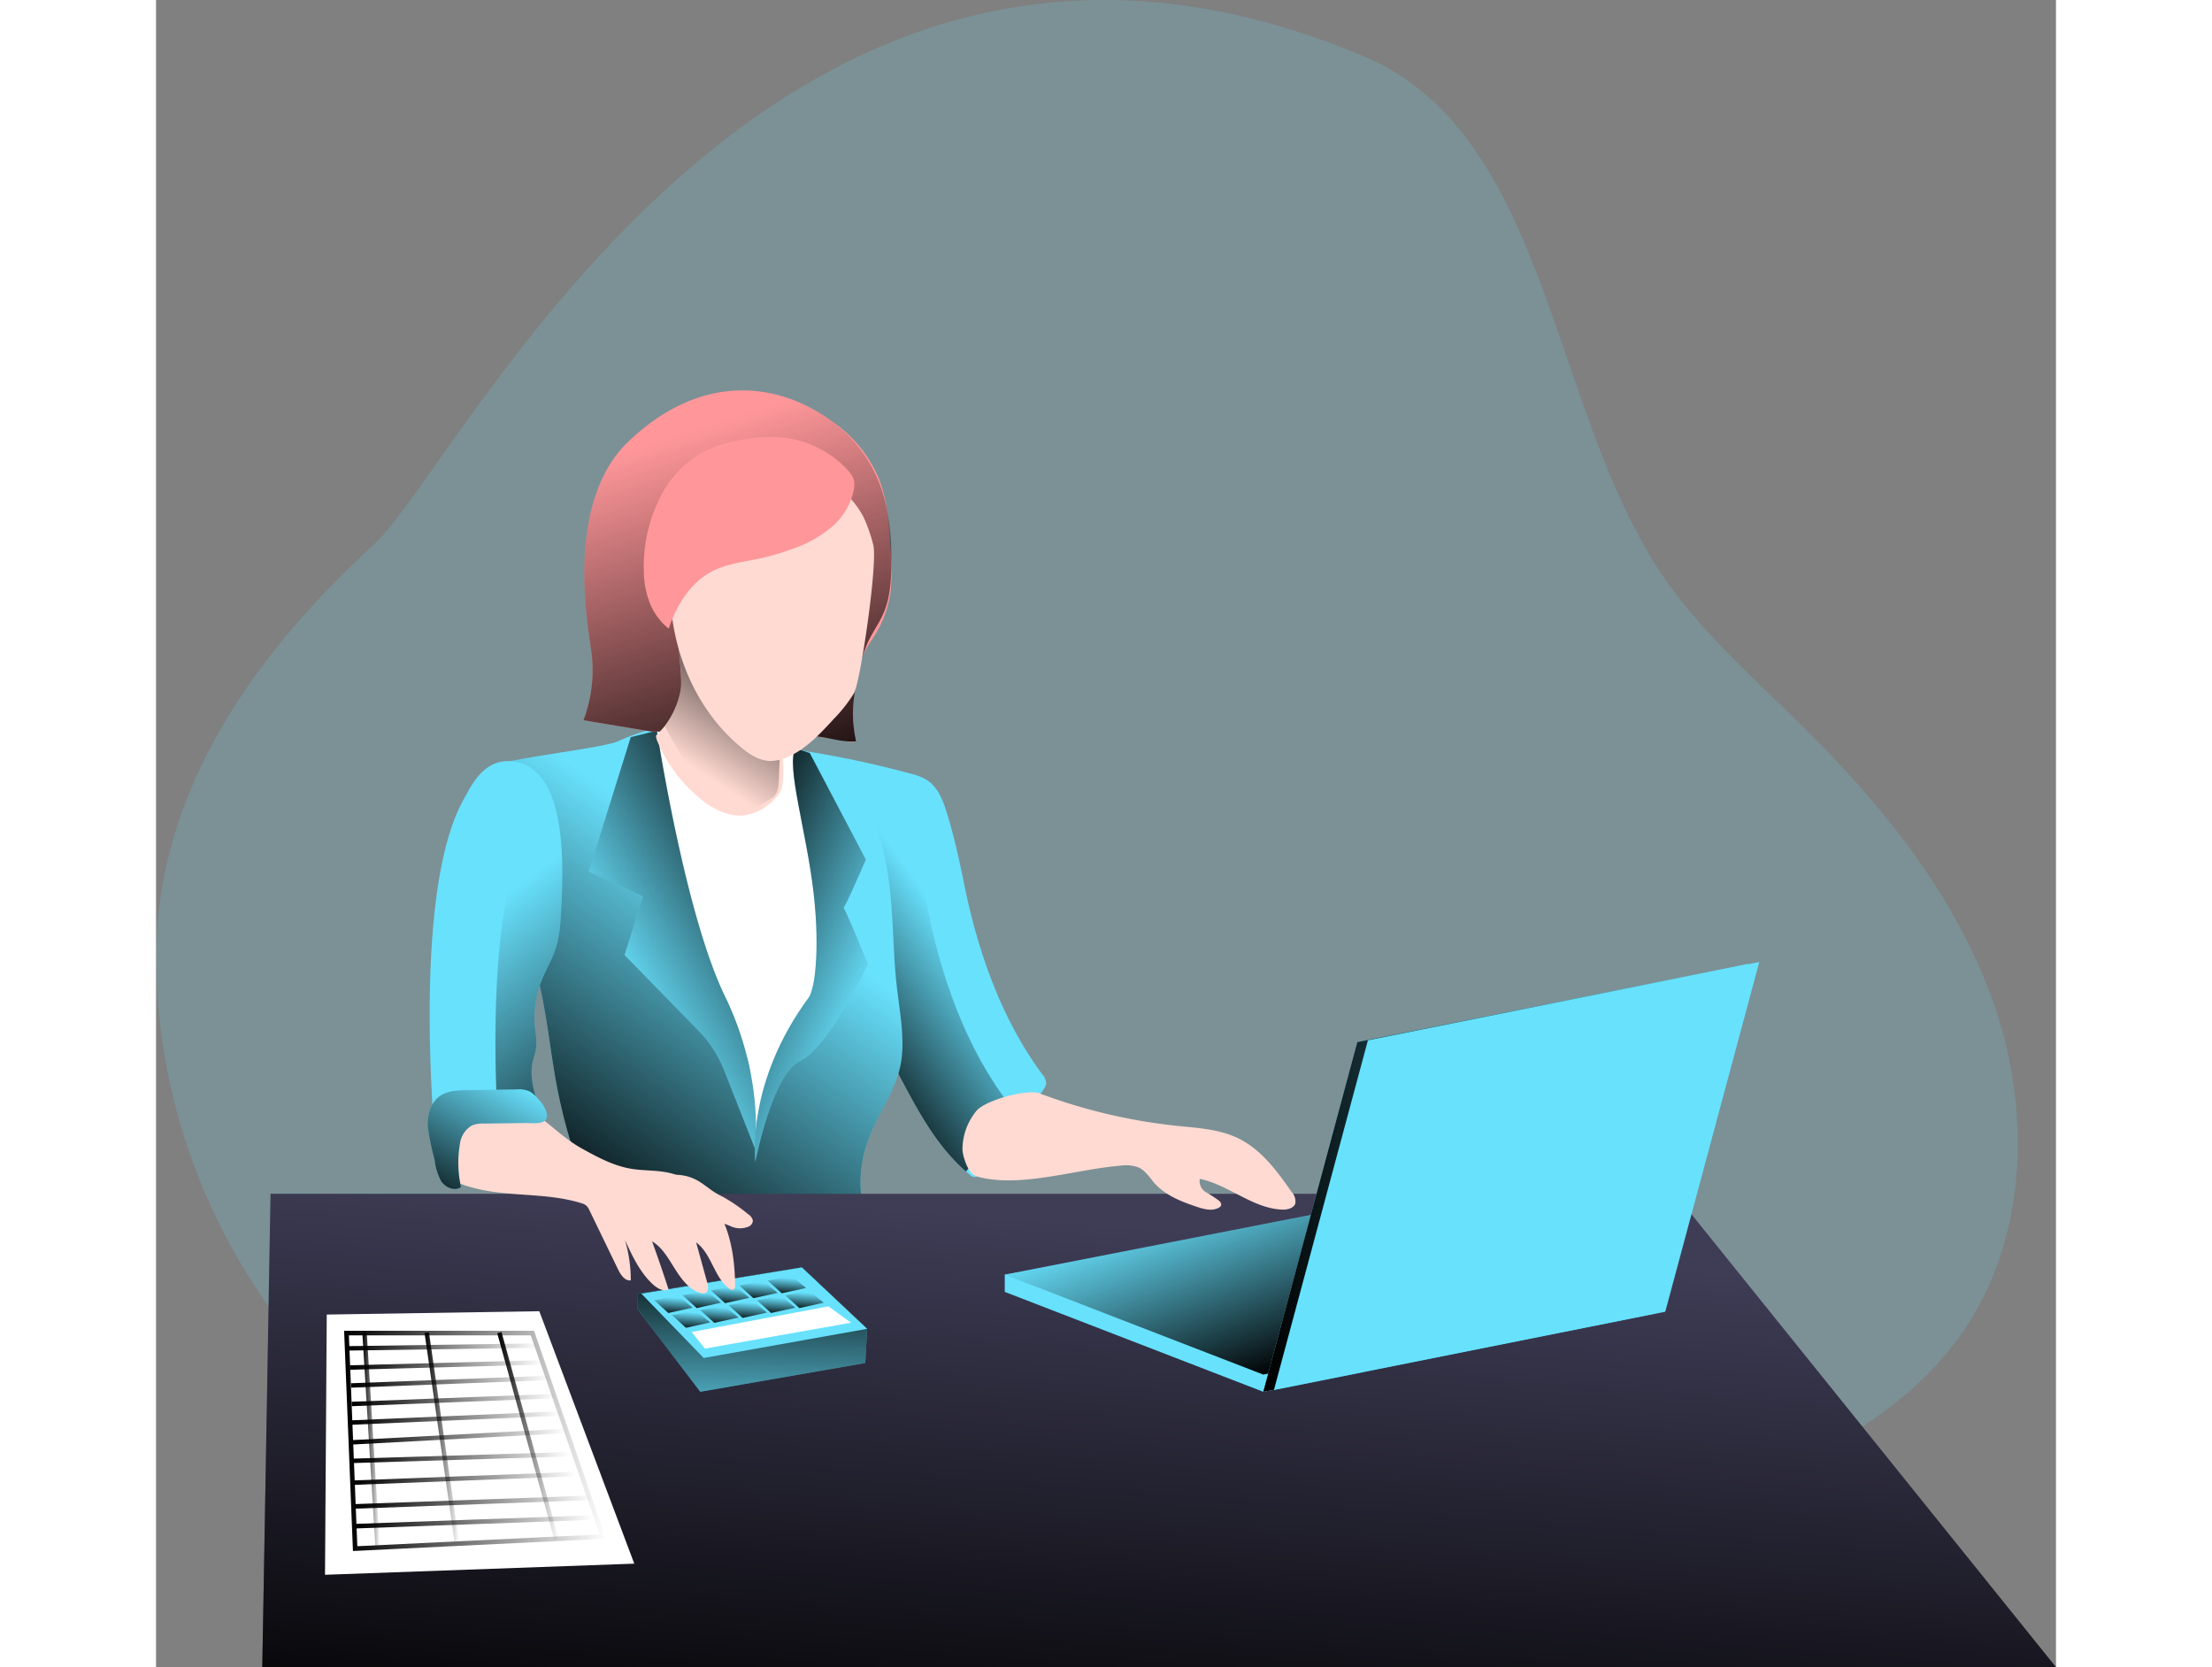 <svg id="Layer_1" data-name="Layer 1" xmlns="http://www.w3.org/2000/svg" xmlns:xlink="http://www.w3.org/1999/xlink" viewBox="0 0 394.1 345.82" width="406" height="306" class="illustration styles_illustrationTablet__1DWOa"><rect x="0" y="0" width="394.1" height="345.82" fill="#808080" stroke="none"/><defs><linearGradient id="linear-gradient" x1="142.53" y1="216.82" x2="173.38" y2="194.58" gradientUnits="userSpaceOnUse"><stop offset="0.01"></stop><stop offset="1" stop-opacity="0"></stop></linearGradient><linearGradient id="linear-gradient-2" x1="84.67" y1="248.68" x2="129.72" y2="185.05" xlink:href="#linear-gradient"></linearGradient><linearGradient id="linear-gradient-3" x1="202.56" y1="378.41" x2="212.21" y2="254.51" xlink:href="#linear-gradient"></linearGradient><linearGradient id="linear-gradient-4" x1="123.99" y1="259.39" x2="122.91" y2="300.7" xlink:href="#linear-gradient"></linearGradient><linearGradient id="linear-gradient-5" x1="115.13" y1="240.82" x2="76.23" y2="190.11" xlink:href="#linear-gradient"></linearGradient><linearGradient id="linear-gradient-6" x1="145.25" y1="182.02" x2="104.49" y2="205.09" xlink:href="#linear-gradient"></linearGradient><linearGradient id="linear-gradient-7" x1="117.72" y1="191.57" x2="155.78" y2="207.11" xlink:href="#linear-gradient"></linearGradient><linearGradient id="linear-gradient-8" x1="141.82" y1="171.46" x2="116.17" y2="91.34" xlink:href="#linear-gradient"></linearGradient><linearGradient id="linear-gradient-9" x1="138.78" y1="131.72" x2="119.72" y2="160.71" xlink:href="#linear-gradient"></linearGradient><linearGradient id="linear-gradient-10" x1="248.24" y1="279.4" x2="233.78" y2="240.84" xlink:href="#linear-gradient"></linearGradient><linearGradient id="linear-gradient-11" x1="229.67" y1="244.3" x2="330.35" y2="244.3" xlink:href="#linear-gradient"></linearGradient><linearGradient id="linear-gradient-12" x1="64.86" y1="254.05" x2="80.94" y2="224.56" xlink:href="#linear-gradient"></linearGradient><linearGradient id="linear-gradient-13" x1="39.02" y1="298.88" x2="93.37" y2="298.88" xlink:href="#linear-gradient"></linearGradient><linearGradient id="linear-gradient-14" x1="41.28" y1="315.68" x2="90.58" y2="315.68" xlink:href="#linear-gradient"></linearGradient><linearGradient id="linear-gradient-15" x1="41.28" y1="311.56" x2="90.58" y2="311.56" xlink:href="#linear-gradient"></linearGradient><linearGradient id="linear-gradient-16" x1="40.94" y1="306.65" x2="87.1" y2="306.65" xlink:href="#linear-gradient"></linearGradient><linearGradient id="linear-gradient-17" x1="40.7" y1="302.33" x2="85.76" y2="302.33" xlink:href="#linear-gradient"></linearGradient><linearGradient id="linear-gradient-18" x1="40.56" y1="297.99" x2="84.97" y2="297.99" xlink:href="#linear-gradient"></linearGradient><linearGradient id="linear-gradient-19" x1="40.57" y1="294.13" x2="83.89" y2="294.13" xlink:href="#linear-gradient"></linearGradient><linearGradient id="linear-gradient-20" x1="40.57" y1="290.39" x2="82.95" y2="290.39" xlink:href="#linear-gradient"></linearGradient><linearGradient id="linear-gradient-21" x1="40.44" y1="286.59" x2="81.62" y2="286.59" xlink:href="#linear-gradient"></linearGradient><linearGradient id="linear-gradient-22" x1="40.2" y1="283.13" x2="80.27" y2="283.13" xlink:href="#linear-gradient"></linearGradient><linearGradient id="linear-gradient-23" x1="39.95" y1="279.39" x2="79.33" y2="279.39" xlink:href="#linear-gradient"></linearGradient><linearGradient id="linear-gradient-24" x1="42.8" y1="298.51" x2="46.4" y2="298.51" xlink:href="#linear-gradient"></linearGradient><linearGradient id="linear-gradient-25" x1="55.7" y1="298.02" x2="62.82" y2="298.02" xlink:href="#linear-gradient"></linearGradient><linearGradient id="linear-gradient-26" x1="70.78" y1="297.84" x2="83.51" y2="297.84" xlink:href="#linear-gradient"></linearGradient><linearGradient id="linear-gradient-27" x1="110.79" y1="276.05" x2="111.09" y2="272.23" xlink:href="#linear-gradient"></linearGradient><linearGradient id="linear-gradient-28" x1="107.14" y1="272.99" x2="107.43" y2="269.17" xlink:href="#linear-gradient"></linearGradient><linearGradient id="linear-gradient-29" x1="116.67" y1="275.03" x2="116.97" y2="271.21" xlink:href="#linear-gradient"></linearGradient><linearGradient id="linear-gradient-30" x1="113.02" y1="271.97" x2="113.32" y2="268.14" xlink:href="#linear-gradient"></linearGradient><linearGradient id="linear-gradient-31" x1="122.56" y1="274.01" x2="122.85" y2="270.19" xlink:href="#linear-gradient"></linearGradient><linearGradient id="linear-gradient-32" x1="118.9" y1="270.94" x2="119.2" y2="267.12" xlink:href="#linear-gradient"></linearGradient><linearGradient id="linear-gradient-33" x1="128.44" y1="272.99" x2="128.74" y2="269.17" xlink:href="#linear-gradient"></linearGradient><linearGradient id="linear-gradient-34" x1="124.79" y1="269.92" x2="125.08" y2="266.1" xlink:href="#linear-gradient"></linearGradient><linearGradient id="linear-gradient-35" x1="134.32" y1="271.97" x2="134.62" y2="268.14" xlink:href="#linear-gradient"></linearGradient><linearGradient id="linear-gradient-36" x1="130.67" y1="268.9" x2="130.97" y2="265.08" xlink:href="#linear-gradient"></linearGradient></defs><title>Accountant</title><path d="M49.81,292.93A126.12,126.12,0,0,1,7.89,200.88C7.57,166.14,27.63,137.43,53.2,114,71.41,97.24,135.94-38.95,258.44,12.88c40,16.93,38.32,77.54,65,111.91,8,10.33,17.93,19,27.19,28.25,16.45,16.39,31.28,35.16,38.73,57.18s6.58,47.74-6.5,66.93c-11.15,16.36-29.59,26.19-48.12,33.11-47.4,17.69-99.06,20.2-149.61,18.61C139,327.42,84.4,323.56,49.81,292.93Z" transform="translate(-7.88 -1.18)" fill="#68e1fd" opacity="0.18" style="isolation: isolate;"></path><path d="M192.52,226a2.92,2.92,0,0,1-.57,1.19q-6.24,9.12-13.34,17.59a1.52,1.52,0,0,1-.62.51,1.5,1.5,0,0,1-1.37-.49c-.24-.2-.47-.39-.7-.61-6.08-5.28-10-12.64-13.78-19.8-1.65-3.12-3.28-6.24-4.93-9.35a54.42,54.42,0,0,1-3.74-8.14c-1.49-4.47-1.82-9.22-2.14-13.92-.66-9.48-3.42-19.65-6.92-28.94-.93-2.49-1.92-4.91-2.94-7.23a206.26,206.26,0,0,1,22.78,4.8,12,12,0,0,1,3.58,1.4c2.27,1.5,3.32,4.27,4.12,6.88,1.42,4.64,2.49,9.36,3.45,14.12,2.79,14.08,7.68,28.32,16.3,40A3,3,0,0,1,192.52,226Z" transform="translate(-7.88 -1.18)" fill="#68e1fd"></path><path d="M185,231.35a2.84,2.84,0,0,1-.56,1.19q-4.08,6-8.54,11.64c-6.08-5.28-10-12.64-13.78-19.8-1.65-3.12-3.28-6.24-4.93-9.35a54.42,54.42,0,0,1-3.74-8.14c-1.49-4.47-1.82-9.22-2.14-13.92-.66-9.48-3.42-19.65-6.92-28.94,4.41.92,8.87,2,12.34,2.93a12.41,12.41,0,0,1,3.57,1.4c2.28,1.51,3.34,4.27,4.14,6.88a143,143,0,0,1,3.43,14.12c2.81,14.09,7.7,28.33,16.31,40A3,3,0,0,1,185,231.35Z" transform="translate(-7.88 -1.18)" fill="url(#linear-gradient)"></path><path d="M154.4,166.75c3.53,5.68,5,12.41,5.73,19.06s.65,13.38,1.41,20c.54,4.8,1.5,9.61,1.05,14.42-.9,9.64-9.78,15.49-8.45,28.91.2,2-7.39-.43-9.11.58-2.08,1.23-4.57,1.5-7,1.73-12.25,1.17-24.92,2.23-36.59-1.66A8.75,8.75,0,0,1,98,248a9.39,9.39,0,0,1-2-3.57,115.35,115.35,0,0,1-5.09-18.54c-1.06-5.75-1.69-11.57-2.81-17.31a102.84,102.84,0,0,0-5.31-18.12c-1.34-3.38-2.88-6.74-3.35-10.35-.85-6.4-7-16.1-1.76-19.93,2.14-1.58,22.66-3.75,26-5.23a42.78,42.78,0,0,1,5.24-2,37.12,37.12,0,0,1,11-1.09,52.79,52.79,0,0,1,10.42,1c3.2.7,6,2.51,9.06,3.22A23.46,23.46,0,0,1,154.4,166.75Z" transform="translate(-7.88 -1.18)" fill="#68e1fd"></path><path d="M154.4,166.75c3.53,5.68,5,12.41,5.73,19.06s.65,13.38,1.41,20c.54,4.8,1.5,9.61,1.05,14.42-.9,9.64-9.78,15.49-8.45,28.91.2,2-7.39-.43-9.11.58-2.08,1.23-4.57,1.5-7,1.73-12.25,1.17-24.92,2.23-36.59-1.66A8.75,8.75,0,0,1,98,248a9.39,9.39,0,0,1-2-3.57,115.35,115.35,0,0,1-5.09-18.54c-1.06-5.75-1.69-11.57-2.81-17.31a102.84,102.84,0,0,0-5.31-18.12c-1.34-3.38-2.88-6.74-3.35-10.35-.85-6.4-7-16.1-1.76-19.93,2.14-1.58,22.66-3.75,26-5.23a42.78,42.78,0,0,1,5.24-2,37.12,37.12,0,0,1,11-1.09,52.79,52.79,0,0,1,10.42,1c3.2.7,6,2.51,9.06,3.22A23.46,23.46,0,0,1,154.4,166.75Z" transform="translate(-7.88 -1.18)" fill="url(#linear-gradient-2)"></path><polygon points="22.04 345.82 394.1 345.82 315.08 247.62 23.75 247.62 22.04 345.82" fill="#3f3d56"></polygon><polygon points="22.04 345.82 394.1 345.82 315.08 247.62 23.75 247.62 22.04 345.82" fill="url(#linear-gradient-3)"></polygon><polygon points="99.81 268.37 99.81 271.45 112.89 288.69 147.12 282.72 147.5 275.63 133.97 262.89 99.81 268.37" fill="#68e1fd"></polygon><polygon points="99.81 268.37 99.81 271.45 112.89 288.69 147.12 282.72 147.5 275.63 133.97 262.89 99.81 268.37" fill="url(#linear-gradient-4)"></polygon><path d="M91.78,192.1a23.87,23.87,0,0,1-1,5.82c-.78,2.39-2.13,4.55-3,6.9a20.23,20.23,0,0,0-1.3,9.62,16.48,16.48,0,0,1,.25,4.08c-.13,1-.5,1.91-.72,2.88-.73,3.32.4,6.73,1.52,9.94a45.78,45.78,0,0,0-8.71,3.75l-.75.47a14.24,14.24,0,0,0-6.21,8.05c-.29,1.17-.61,2.63-1.78,2.89a2.16,2.16,0,0,1-1.58-.39c-2-1.32-2.42-4-2.62-6.4-.69-8.29-4.5-54.9,6-73.05,1.2-2.08,3.74-7.9,9.37-7.59,4.37.24,7.06,3.11,8.68,7.23C92.72,173.48,92.29,184.47,91.78,192.1Z" transform="translate(-7.88 -1.18)" fill="#68e1fd"></path><path d="M91.78,192.1a23.87,23.87,0,0,1-1,5.82c-.78,2.39-2.13,4.55-3,6.9a20.23,20.23,0,0,0-1.3,9.62,16.48,16.48,0,0,1,.25,4.08c-.13,1-.5,1.91-.72,2.88-.73,3.32.4,6.73,1.52,9.94a45.78,45.78,0,0,0-8.71,3.75c-1-17.07-1.48-48.62,6.73-62.8.77-1.33,2.08-4.18,4.39-6C92.72,173.48,92.29,184.47,91.78,192.1Z" transform="translate(-7.88 -1.18)" fill="url(#linear-gradient-5)"></path><path d="M111.77,152.74a51.29,51.29,0,0,1,.48,6.2c.88,18.75,7.22,36.83,15.1,53.86a45.06,45.06,0,0,1,3.46,9,40.28,40.28,0,0,1,.73,6.58l.77,13.22a40.1,40.1,0,0,1,3.62-19.25c2.3-5,5.61-9.42,7.52-14.54,3.45-9.24,2-19.52.14-29.21-1.3-6.91-3.74-15.25-3.1-22.26.29-.07-16.06-5.22-24.43-5.85A4.26,4.26,0,0,0,111.77,152.74Z" transform="translate(-7.88 -1.18)" fill="#fff"></path><path d="M106.35,154.08,97.62,182l11.28,5.12-3.83,12.16,15.37,15.74a24.68,24.68,0,0,1,5.26,8.13l6.4,16.24s2.06-14.59-6.25-31.66-14.08-55-14.08-55Z" transform="translate(-7.88 -1.18)" fill="#68e1fd"></path><path d="M106.35,154.08,97.62,182l11.28,5.12-3.83,12.16,15.37,15.74a24.68,24.68,0,0,1,5.26,8.13l6.4,16.24s2.06-14.59-6.25-31.66-14.08-55-14.08-55Z" transform="translate(-7.88 -1.18)" fill="url(#linear-gradient-6)"></path><path d="M140.49,156.38l3,1,11.63,22.09s-4.69,10.88-4.69,10,5.12,11.74,5.12,11.74-8.31,17.49-14.06,20.05-9.29,20.91-9.29,20.91-2.14-16.36,11.26-34.34c.78-1,2.29-8.76.8-21.56S138.56,160.18,140.49,156.38Z" transform="translate(-7.88 -1.18)" fill="#68e1fd"></path><path d="M140.49,156.38l3,1,11.63,22.09s-4.69,10.88-4.69,10,5.12,11.74,5.12,11.74-8.31,17.49-14.06,20.05-9.29,20.91-9.29,20.91-2.14-16.36,11.26-34.34c.78-1,2.29-8.76.8-21.56S138.56,160.18,140.49,156.38Z" transform="translate(-7.88 -1.18)" fill="url(#linear-gradient-7)"></path><path d="M98.05,135.46c-1.24-8.22-4.49-31,7.87-42.74,15.21-14.48,31.2-12.31,42.4-4a27.2,27.2,0,0,1,9.46,11.66c1.75,4.41,2.16,9.21,2.41,13.91a49.3,49.3,0,0,1,.06,9.64,23.08,23.08,0,0,1-3.15,8.8c-.58.95-1.23,1.85-1.79,2.82a22.1,22.1,0,0,0-2.68,9.14,55,55,0,0,0,.18,9.6c.05.53.38.54-.19.76a3.29,3.29,0,0,1-1.39-.09c-.85-.13-1.68-.37-2.52-.49-2.68-.37-5.35-.77-8-1.17l-30.15-.39-14-2.34A29.47,29.47,0,0,0,98.05,135.46Z" transform="translate(-7.88 -1.18)" fill="#ff979a"></path><path d="M98.05,135.46c-1.24-8.22-4.49-31,7.87-42.74,15.21-14.48,31.2-12.31,42.4-4a29.58,29.58,0,0,1,11.14,18.07,48.36,48.36,0,0,1,.94,9.06c.07,3.75,0,8.32-1.35,11.85-.86,2.34-2.4,4.36-3.48,6.61a37.23,37.23,0,0,0-2.73,10.26,28,28,0,0,0,.23,10.37c-2.15.27-4.85-.53-7-.85-1.79-.25-3.58-.52-5.37-.79l-30.15-.39-14-2.34A29.47,29.47,0,0,0,98.05,135.46Z" transform="translate(-7.88 -1.18)" fill="url(#linear-gradient-8)"></path><path d="M137.29,165.54a10.8,10.8,0,0,1-7.78,4.81,5.35,5.35,0,0,1-.69,0,9,9,0,0,1-2.37-.35,16,16,0,0,1-5.72-3.19,30.84,30.84,0,0,1-8.79-11.7,3.71,3.71,0,0,1-.35-1.25c0-.27.77-.78,1.78-2.05a17.89,17.89,0,0,0,3.29-7.23c.47-1.94-.24-6.73-.31-9.38,0-1.12,0-1.86.34-1.87a3.88,3.88,0,0,1,2.16.86,29.59,29.59,0,0,1,8.79,9.5l.49.89a24.58,24.58,0,0,1,2.59,6.59c.46,2.45,2.87,1.27,5.68,2,.38.1.69.75.94,1.7C138.14,157.94,138.28,164.16,137.29,165.54Z" transform="translate(-7.88 -1.18)" fill="#ffdad2"></path><path d="M137.34,154.89c0,.34,0,.7,0,1-.1,2.4-.18,4.8-.28,7.2-.05,1.28-.19,2.74-1.22,3.47a41.3,41.3,0,0,1-7,3.76,2.17,2.17,0,0,1-1.45.2,7.18,7.18,0,0,1-.92-.55c-4.12-3-10.37-12.82-13.08-18.19a17.89,17.89,0,0,0,3.29-7.23c.47-1.94-.24-6.73-.31-9.38,1.83,1.38,6.92,5.23,11.29,8.49,3.08,2.31,5.8,4.33,6.75,5a8.13,8.13,0,0,1,1.74,1.46A7.34,7.34,0,0,1,137.34,154.89Z" transform="translate(-7.88 -1.18)" fill="url(#linear-gradient-9)"></path><path d="M120.11,246c1.26.69,2.35,1.66,3.56,2.44.59.38,1.21.71,1.81,1a35.53,35.53,0,0,1,5.38,3.72,1.88,1.88,0,0,1,.82,1.24,1.43,1.43,0,0,1-.79,1.16,4.56,4.56,0,0,1-3.74,0,13.69,13.69,0,0,0-3.69-1.09c-.51,0-1,0-1.52,0a4.58,4.58,0,0,1-1.54-.62,17.87,17.87,0,0,1-5.68-6.07,4.32,4.32,0,0,1-.89-2.18c0-.79.79-.7,1.43-.73A9.43,9.43,0,0,1,120.11,246Z" transform="translate(-7.88 -1.18)" fill="#ffdad2"></path><path d="M191.21,228a115.25,115.25,0,0,0,28.48,6.71c4.34.45,8.83.69,12.75,2.62,4.72,2.33,8,6.79,11,11.1a2.87,2.87,0,0,1,.76,2.38c-.33,1-1.65,1.31-2.73,1.27-6.11-.23-11.09-5.15-17.08-6.37a2.65,2.65,0,0,0,1.27,2.76,24.87,24.87,0,0,1,2.72,1.77c.29.27.56.67.41,1a1,1,0,0,1-.45.44c-1.38.78-3.1.32-4.6-.19-3.2-1.07-6.48-2.36-8.74-4.88-1-1.16-1.88-2.6-3.29-3.26a7.5,7.5,0,0,0-3.86-.37c-8.9.7-20.26,4.51-28.94,2.42a4.42,4.42,0,0,1-1.61-.64c-1.1-.81-2.21-4-2.14-5.4a12.61,12.61,0,0,1,3-7.88c1.94-2.11,10.36-4.46,13.06-3.52" transform="translate(-7.88 -1.18)" fill="#ffdad2"></path><polygon points="176.05 267.97 229.67 288.69 310.85 272.45 258.36 251.91 176.05 264.39 176.05 267.97" fill="#68e1fd"></polygon><polygon points="176.05 264.39 229.67 285.12 310.85 268.88 258.36 248.33 176.05 264.39" fill="#68e1fd"></polygon><polygon points="176.05 264.39 229.67 285.12 310.85 268.88 258.36 248.33 176.05 264.39" fill="url(#linear-gradient-10)"></polygon><polygon points="113.6 281.68 147.5 275.63 133.97 262.89 100.67 268.33 113.6 281.68" fill="#68e1fd"></polygon><polygon points="79.5 271.98 99.2 324.34 35.05 326.65 35.41 272.67 79.5 271.98" fill="#fff"></polygon><path d="M96.64,239.65c3,1.65,6.16,3.31,9.57,3.92,2.76.5,5.62.28,8.34.94,4.69,1.14,8.5,4.83,10.63,9.17S127.94,263,128,267.8c0,.42-.11,1-.52,1a.87.87,0,0,1-.57-.21c-3.28-2.34-3.74-7.33-7-9.71l2.32,8.39c.21.77.3,1.82-.44,2.12a1.35,1.35,0,0,1-.93,0c-2.41-.7-4-2.9-5.34-5s-2.59-4.46-4.75-5.72q1.82,5,3.43,10c-1.12.47-2.37-.27-3.27-1.09-2.68-2.48-4.27-5.89-5.79-9.21a29.47,29.47,0,0,1,1.22,8.39c-1.24.15-2.1-1.16-2.65-2.29L97.8,252.26a3.22,3.22,0,0,0-.66-1,3.15,3.15,0,0,0-1.17-.55c-7.57-2.32-15.65-1.1-23.23-3.42a12.21,12.21,0,0,1-3.1-1.28c-1.7-1.1-2.28-6.63-2.28-8.65a6.23,6.23,0,0,1,2.79-5.13c2.08-1.34,4.63-1.25,7-1.34,2-.07,5.79-.93,7.54.12C89.36,233.81,91.86,237.08,96.64,239.65Z" transform="translate(-7.88 -1.18)" fill="#ffdad2"></path><polygon points="111.1 276.29 113.86 279.73 144.16 274.36 139.48 270.97 111.1 276.29" fill="#fff"></polygon><polygon points="229.67 288.7 310.85 272.45 330.35 199.91 249.18 216.15 229.67 288.7" fill="#68e1fd"></polygon><polygon points="229.67 288.7 310.85 272.45 330.35 199.91 249.18 216.15 229.67 288.7" fill="url(#linear-gradient-11)"></polygon><polygon points="231.88 288.33 313.06 272.08 332.56 199.54 251.38 215.78 231.88 288.33" fill="#68e1fd"></polygon><path d="M88.74,231.5a7.47,7.47,0,0,0-1.61-2.39,6.11,6.11,0,0,0-1.82-1.58,6.1,6.1,0,0,0-2.76-.38l-10.12.16c-2,0-4.17.11-5.8,1.31-1.87,1.38-2.52,3.94-2.38,6.26a52.36,52.36,0,0,0,1.41,6.85,12,12,0,0,0,1.39,4.51c.89,1.3,2.81,2.09,4.09,1.17a23.11,23.11,0,0,1-.21-9.07,5.13,5.13,0,0,1,2.52-3.74,6.21,6.21,0,0,1,2.47-.37l8.49-.11C86.42,234.09,89.86,234.74,88.74,231.5Z" transform="translate(-7.88 -1.18)" fill="#68e1fd"></path><path d="M88.74,231.5a7.47,7.47,0,0,0-1.61-2.39,6.11,6.11,0,0,0-1.82-1.58,6.1,6.1,0,0,0-2.76-.38l-10.12.16c-2,0-4.17.11-5.8,1.31-1.87,1.38-2.52,3.94-2.38,6.26a52.36,52.36,0,0,0,1.41,6.85,12,12,0,0,0,1.39,4.51c.89,1.3,2.81,2.09,4.09,1.17a23.11,23.11,0,0,1-.21-9.07,5.13,5.13,0,0,1,2.52-3.74,6.21,6.21,0,0,1,2.47-.37l8.49-.11C86.42,234.09,89.86,234.74,88.74,231.5Z" transform="translate(-7.88 -1.18)" fill="url(#linear-gradient-12)"></path><polygon points="41.3 321.22 92.71 318.72 78.07 276.51 39.51 276.51 41.3 321.22" fill="none" stroke-miterlimit="10" stroke-width="0.95" stroke="url(#linear-gradient-13)"></polygon><line x1="41.3" y1="316.57" x2="90.57" y2="314.78" fill="none" stroke-miterlimit="10" stroke-width="0.95" stroke="url(#linear-gradient-14)"></line><line x1="41.3" y1="312.46" x2="90.57" y2="310.67" fill="none" stroke-miterlimit="10" stroke-width="0.95" stroke="url(#linear-gradient-15)"></line><line x1="40.96" y1="307.54" x2="87.09" y2="305.75" fill="none" stroke-miterlimit="10" stroke-width="0.92" stroke="url(#linear-gradient-16)"></line><line x1="40.71" y1="303.02" x2="85.75" y2="301.64" fill="none" stroke-miterlimit="10" stroke-width="0.92" stroke="url(#linear-gradient-17)"></line><line x1="40.59" y1="299.18" x2="84.94" y2="296.81" fill="none" stroke-miterlimit="10" stroke-width="0.92" stroke="url(#linear-gradient-18)"></line><line x1="40.59" y1="295.07" x2="83.87" y2="293.19" fill="none" stroke-miterlimit="10" stroke-width="0.92" stroke="url(#linear-gradient-19)"></line><line x1="40.59" y1="291.22" x2="82.94" y2="289.57" fill="none" stroke-miterlimit="10" stroke-width="0.92" stroke="url(#linear-gradient-20)"></line><line x1="40.46" y1="287.38" x2="81.6" y2="285.81" fill="none" stroke-miterlimit="10" stroke-width="0.92" stroke="url(#linear-gradient-21)"></line><line x1="40.21" y1="283.66" x2="80.26" y2="282.59" fill="none" stroke-miterlimit="10" stroke-width="0.92" stroke="url(#linear-gradient-22)"></line><line x1="39.96" y1="279.68" x2="79.32" y2="279.1" fill="none" stroke-miterlimit="10" stroke-width="0.92" stroke="url(#linear-gradient-23)"></line><line x1="45.94" y1="320.51" x2="43.26" y2="276.51" fill="none" stroke-miterlimit="10" stroke-width="0.92" stroke="url(#linear-gradient-24)"></line><line x1="56.16" y1="276.42" x2="62.36" y2="319.61" fill="none" stroke-miterlimit="10" stroke-width="0.92" stroke="url(#linear-gradient-25)"></line><line x1="71.22" y1="276.42" x2="83.07" y2="319.25" fill="none" stroke-miterlimit="10" stroke-width="0.92" stroke="url(#linear-gradient-26)"></line><path d="M152.64,145a30.55,30.55,0,0,1-4.18,5.31c-2.76,3-5.63,6.11-9.35,7.81a9,9,0,0,1-3.89.91c-2.33-.08-4.41-1.47-6.19-3-11.27-9.47-16.21-25.34-14-39.91a23.56,23.56,0,0,1,3.5-9.91c3.21-4.65,8.83-7.2,14.44-7.86A24.11,24.11,0,0,1,145.47,100a18.54,18.54,0,0,1,9.17,8.45,32.62,32.62,0,0,1,2,5.69C157.66,117.66,154,142.69,152.64,145Z" transform="translate(-7.88 -1.18)" fill="#ffdad2"></path><path d="M148.45,110.13a25.13,25.13,0,0,1-8.82,5A48.13,48.13,0,0,1,133.2,117c-3.49.75-7.13,1.14-10.26,2.85-4.38,2.38-7.11,7-8.72,11.73a13.07,13.07,0,0,1-3.79-5,18.36,18.36,0,0,1-1.36-6.68,31.59,31.59,0,0,1,3.05-14.85A22.13,22.13,0,0,1,121.19,95a25.84,25.84,0,0,1,7.07-2.37,30.5,30.5,0,0,1,10.2-.63,21.61,21.61,0,0,1,12.59,6.37c1.86,1.93,2,3,1.29,5.51A13.88,13.88,0,0,1,148.45,110.13Z" transform="translate(-7.88 -1.18)" fill="#ff979a"></path><polygon points="109.92 275.42 107.01 272.77 111.93 271.84 114.97 274.3 109.92 275.42" fill="url(#linear-gradient-27)"></polygon><polygon points="106.26 272.35 103.35 269.7 108.28 268.77 111.31 271.24 106.26 272.35" fill="url(#linear-gradient-28)"></polygon><polygon points="115.8 274.39 112.89 271.75 117.81 270.82 120.85 273.28 115.8 274.39" fill="url(#linear-gradient-29)"></polygon><polygon points="112.15 271.33 109.24 268.68 114.16 267.75 117.19 270.21 112.15 271.33" fill="url(#linear-gradient-30)"></polygon><polygon points="121.68 273.37 118.77 270.73 123.7 269.79 126.73 272.26 121.68 273.37" fill="url(#linear-gradient-31)"></polygon><polygon points="118.03 270.31 115.12 267.66 120.04 266.73 123.08 269.19 118.03 270.31" fill="url(#linear-gradient-32)"></polygon><polygon points="127.57 272.35 124.66 269.7 129.58 268.77 132.62 271.24 127.57 272.35" fill="url(#linear-gradient-33)"></polygon><polygon points="123.91 269.28 121 266.64 125.93 265.71 128.96 268.17 123.91 269.28" fill="url(#linear-gradient-34)"></polygon><polygon points="133.45 271.33 130.54 268.68 135.46 267.75 138.5 270.21 133.45 271.33" fill="url(#linear-gradient-35)"></polygon><polygon points="129.8 268.26 126.89 265.62 131.81 264.69 134.84 267.15 129.8 268.26" fill="url(#linear-gradient-36)"></polygon></svg>